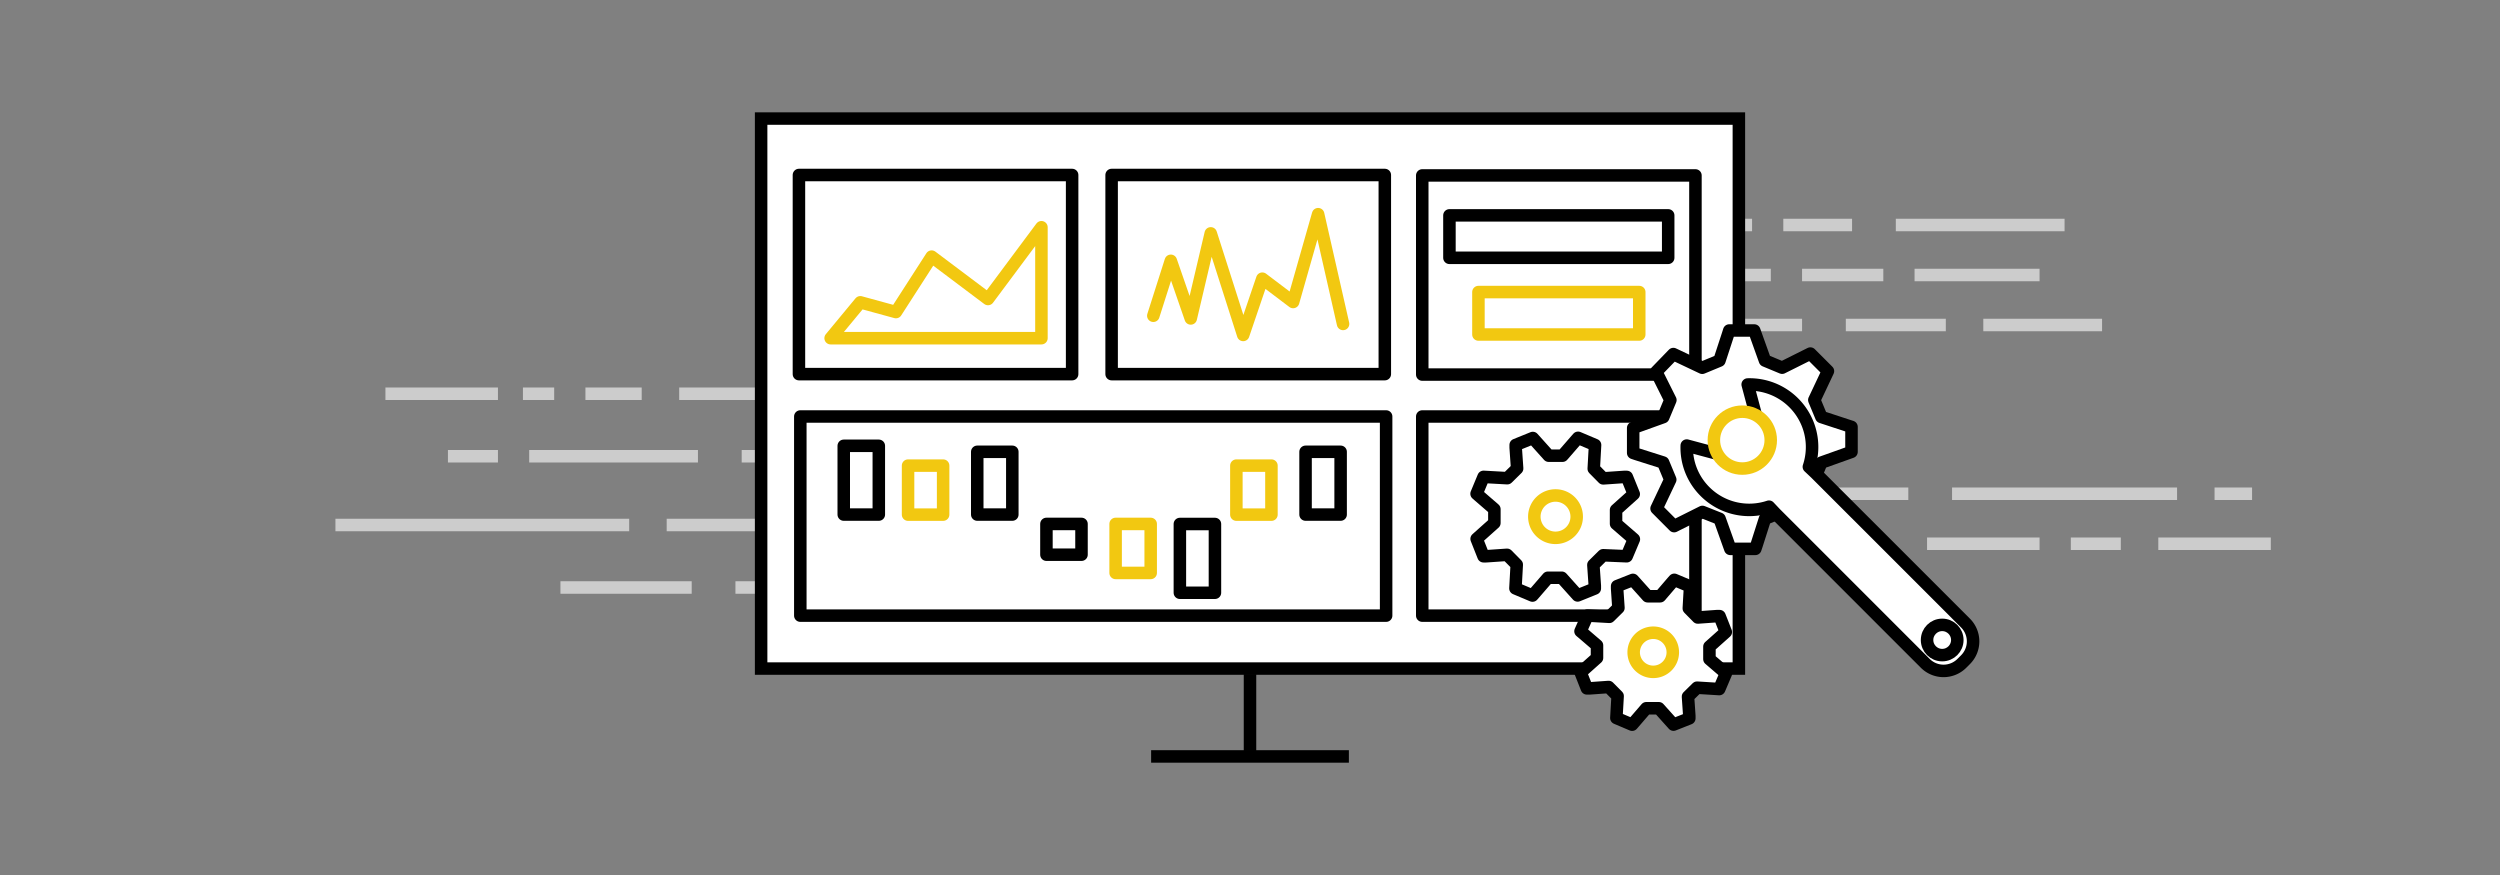 <svg id="Layer_1" data-name="Layer 1" xmlns="http://www.w3.org/2000/svg" viewBox="0 0 400 140"><rect x="0" y="0" width="400" height="140" fill="#808080" stroke="none"/><defs><style>.cls-1,.cls-4,.cls-5{fill:none;}.cls-1{stroke:#ccc;}.cls-1,.cls-2,.cls-3{stroke-miterlimit:10;}.cls-1,.cls-2,.cls-3,.cls-4,.cls-5,.cls-6,.cls-7{stroke-width:2px;}.cls-2,.cls-3,.cls-6,.cls-7{fill:#fff;}.cls-2,.cls-3,.cls-4,.cls-6{stroke:#000;}.cls-2,.cls-4,.cls-5,.cls-6,.cls-7{stroke-linecap:round;}.cls-4,.cls-5,.cls-6,.cls-7{stroke-linejoin:round;}.cls-5,.cls-7{stroke:#f2c811;}</style></defs><title>PowerBI_Icon-Development</title><line class="cls-1" x1="61.67" y1="63" x2="79.67" y2="63"/><line class="cls-1" x1="93.67" y1="63" x2="102.67" y2="63"/><line class="cls-1" x1="83.67" y1="63" x2="88.67" y2="63"/><line class="cls-1" x1="108.67" y1="63" x2="130.67" y2="63"/><line class="cls-1" x1="71.67" y1="73" x2="79.67" y2="73"/><line class="cls-1" x1="118.67" y1="73" x2="136.67" y2="73"/><line class="cls-1" x1="84.67" y1="73" x2="111.67" y2="73"/><line class="cls-1" x1="53.67" y1="84" x2="100.67" y2="84"/><line class="cls-1" x1="106.67" y1="84" x2="125.67" y2="84"/><line class="cls-1" x1="89.67" y1="94" x2="110.67" y2="94"/><line class="cls-1" x1="117.67" y1="94" x2="131.67" y2="94"/><line class="cls-1" x1="269.33" y1="79" x2="305.33" y2="79"/><line class="cls-1" x1="312.33" y1="79" x2="348.33" y2="79"/><line class="cls-1" x1="354.33" y1="79" x2="360.33" y2="79"/><line class="cls-1" x1="331.33" y1="87" x2="339.33" y2="87"/><line class="cls-1" x1="345.33" y1="87" x2="363.33" y2="87"/><line class="cls-1" x1="263.33" y1="36" x2="280.33" y2="36"/><line class="cls-1" x1="303.33" y1="36" x2="330.33" y2="36"/><line class="cls-1" x1="285.33" y1="36" x2="296.33" y2="36"/><line class="cls-1" x1="270.33" y1="44" x2="273.33" y2="44"/><line class="cls-1" x1="277.33" y1="44" x2="283.33" y2="44"/><line class="cls-1" x1="288.33" y1="44" x2="301.33" y2="44"/><line class="cls-1" x1="306.33" y1="44" x2="326.33" y2="44"/><line class="cls-1" x1="258.33" y1="52" x2="288.33" y2="52"/><line class="cls-1" x1="295.33" y1="52" x2="311.33" y2="52"/><line class="cls-1" x1="317.33" y1="52" x2="336.33" y2="52"/><line class="cls-1" x1="308.33" y1="87" x2="326.33" y2="87"/><rect class="cls-2" x="121.78" y="18.97" width="156.44" height="88"/><line class="cls-3" x1="200" y1="107.85" x2="200" y2="120.15"/><line class="cls-3" x1="184.18" y1="121.03" x2="215.82" y2="121.03"/><rect class="cls-4" x="127.83" y="28" width="43.71" height="31.86"/><polygon class="cls-5" points="132.9 54.11 137.65 48.37 143.35 49.93 149.06 41.06 158.08 47.84 166.63 36.36 166.63 54.11 132.9 54.11"/><rect class="cls-4" x="128.05" y="66.64" width="93.73" height="31.86"/><rect class="cls-4" x="177.86" y="28" width="43.71" height="31.86"/><polyline class="cls-5" points="184.53 50.52 187.33 41.73 190.52 50.95 193.72 37.34 198.91 53.59 201.97 44.59 206.9 48.32 210.9 34.27 214.89 51.83"/><rect class="cls-4" x="227.56" y="28.07" width="43.71" height="31.86"/><rect class="cls-4" x="231.91" y="34.46" width="35" height="6.79"/><rect class="cls-5" x="236.55" y="46.73" width="25.73" height="6.79"/><rect class="cls-4" x="227.56" y="66.64" width="43.71" height="31.86"/><rect class="cls-4" x="135" y="71.33" width="5.61" height="11"/><rect class="cls-5" x="145.29" y="74.5" width="5.61" height="7.84"/><rect class="cls-4" x="156.36" y="72.29" width="5.61" height="10.04"/><rect class="cls-5" x="197.82" y="74.5" width="5.61" height="7.84"/><rect class="cls-4" x="208.89" y="72.29" width="5.61" height="10.04"/><rect class="cls-4" x="188.78" y="83.83" width="5.61" height="11" transform="translate(383.17 178.67) rotate(180)"/><rect class="cls-5" x="178.49" y="83.83" width="5.61" height="7.84" transform="translate(362.6 175.5) rotate(180)"/><rect class="cls-4" x="167.42" y="83.83" width="5.61" height="4.92" transform="translate(340.46 172.58) rotate(180)"/><path class="cls-6" d="M290.7,75.76l.72-1.74,4.82-1.72v-4l-.56-.18-4.26-1.4L290.29,64l2.18-4.62-2.81-2.81-.52.26-4,2-2.74-1.14-1.72-4.81h-4l-.18.57-1.39,4.25-2.75,1.14-4.62-2.19L265,59.48l.26.53,2,4-1.14,2.73-4.81,1.73v4l.56.19L266.1,74l1.14,2.74-2.19,4.62,2.81,2.82.53-.27,4-2L275.13,83l1.72,4.82h4l.19-.56L282.4,83l1.72-.71"/><path class="cls-6" d="M280.89,66.24l-1.26-4.72A10,10,0,0,1,287,64.45h0a10,10,0,0,1,2.42,10.24l1.06,1,24,24a4.14,4.14,0,0,1,0,5.86l-.58.58a4.14,4.14,0,0,1-5.86,0l-24-24-1-1.06a10,10,0,0,1-10.24-2.42h0a9.92,9.92,0,0,1-2.92-7.36l4.81,1.29"/><circle class="cls-6" cx="310.75" cy="102.4" r="2.42"/><circle class="cls-7" cx="278.77" cy="70.42" r="4.55"/><path class="cls-6" d="M260.27,89l1.15-2.73-.33-.29-2.52-2.18,0-2.21,2.83-2.54-1.11-2.74-.44,0-3.33.23L255,75l.21-3.8-2.72-1.15-.29.33L250,72.91l-2.21,0-2.54-2.83-2.74,1.11,0,.44.23,3.33-1.57,1.55-3.8-.21L236.25,79l.33.29,2.52,2.18v2.21l-2.84,2.54L237.36,89l.44,0,3.33-.23,1.55,1.57-.21,3.8,2.73,1.15.29-.33,2.18-2.52,2.21,0,2.54,2.83,2.75-1.11,0-.44-.23-3.33,1.57-1.55Z"/><path class="cls-6" d="M275.08,110.25l1.07-2.52-.31-.27-2.33-2,0-2,2.62-2.34-1-2.54-.41,0-3.07.22-1.44-1.46.2-3.51-2.52-1.06-.27.3-2,2.33h-2l-2.35-2.62-2.53,1,0,.4.21,3.08-1.45,1.43L254,98.49,252.88,101l.31.26,2.33,2,0,2-2.62,2.34,1,2.54.41,0,3.07-.22,1.44,1.45-.2,3.51,2.52,1.07.27-.31,2-2.32h2l2.35,2.62,2.53-1,0-.41-.21-3.07,1.45-1.43Z"/><path class="cls-7" d="M247.52,85.77A3.39,3.39,0,1,1,252,84,3.4,3.4,0,0,1,247.52,85.77Z"/><path class="cls-7" d="M263.3,107.25a3.13,3.13,0,1,1,4.1-1.66A3.13,3.13,0,0,1,263.3,107.25Z"/></svg>
